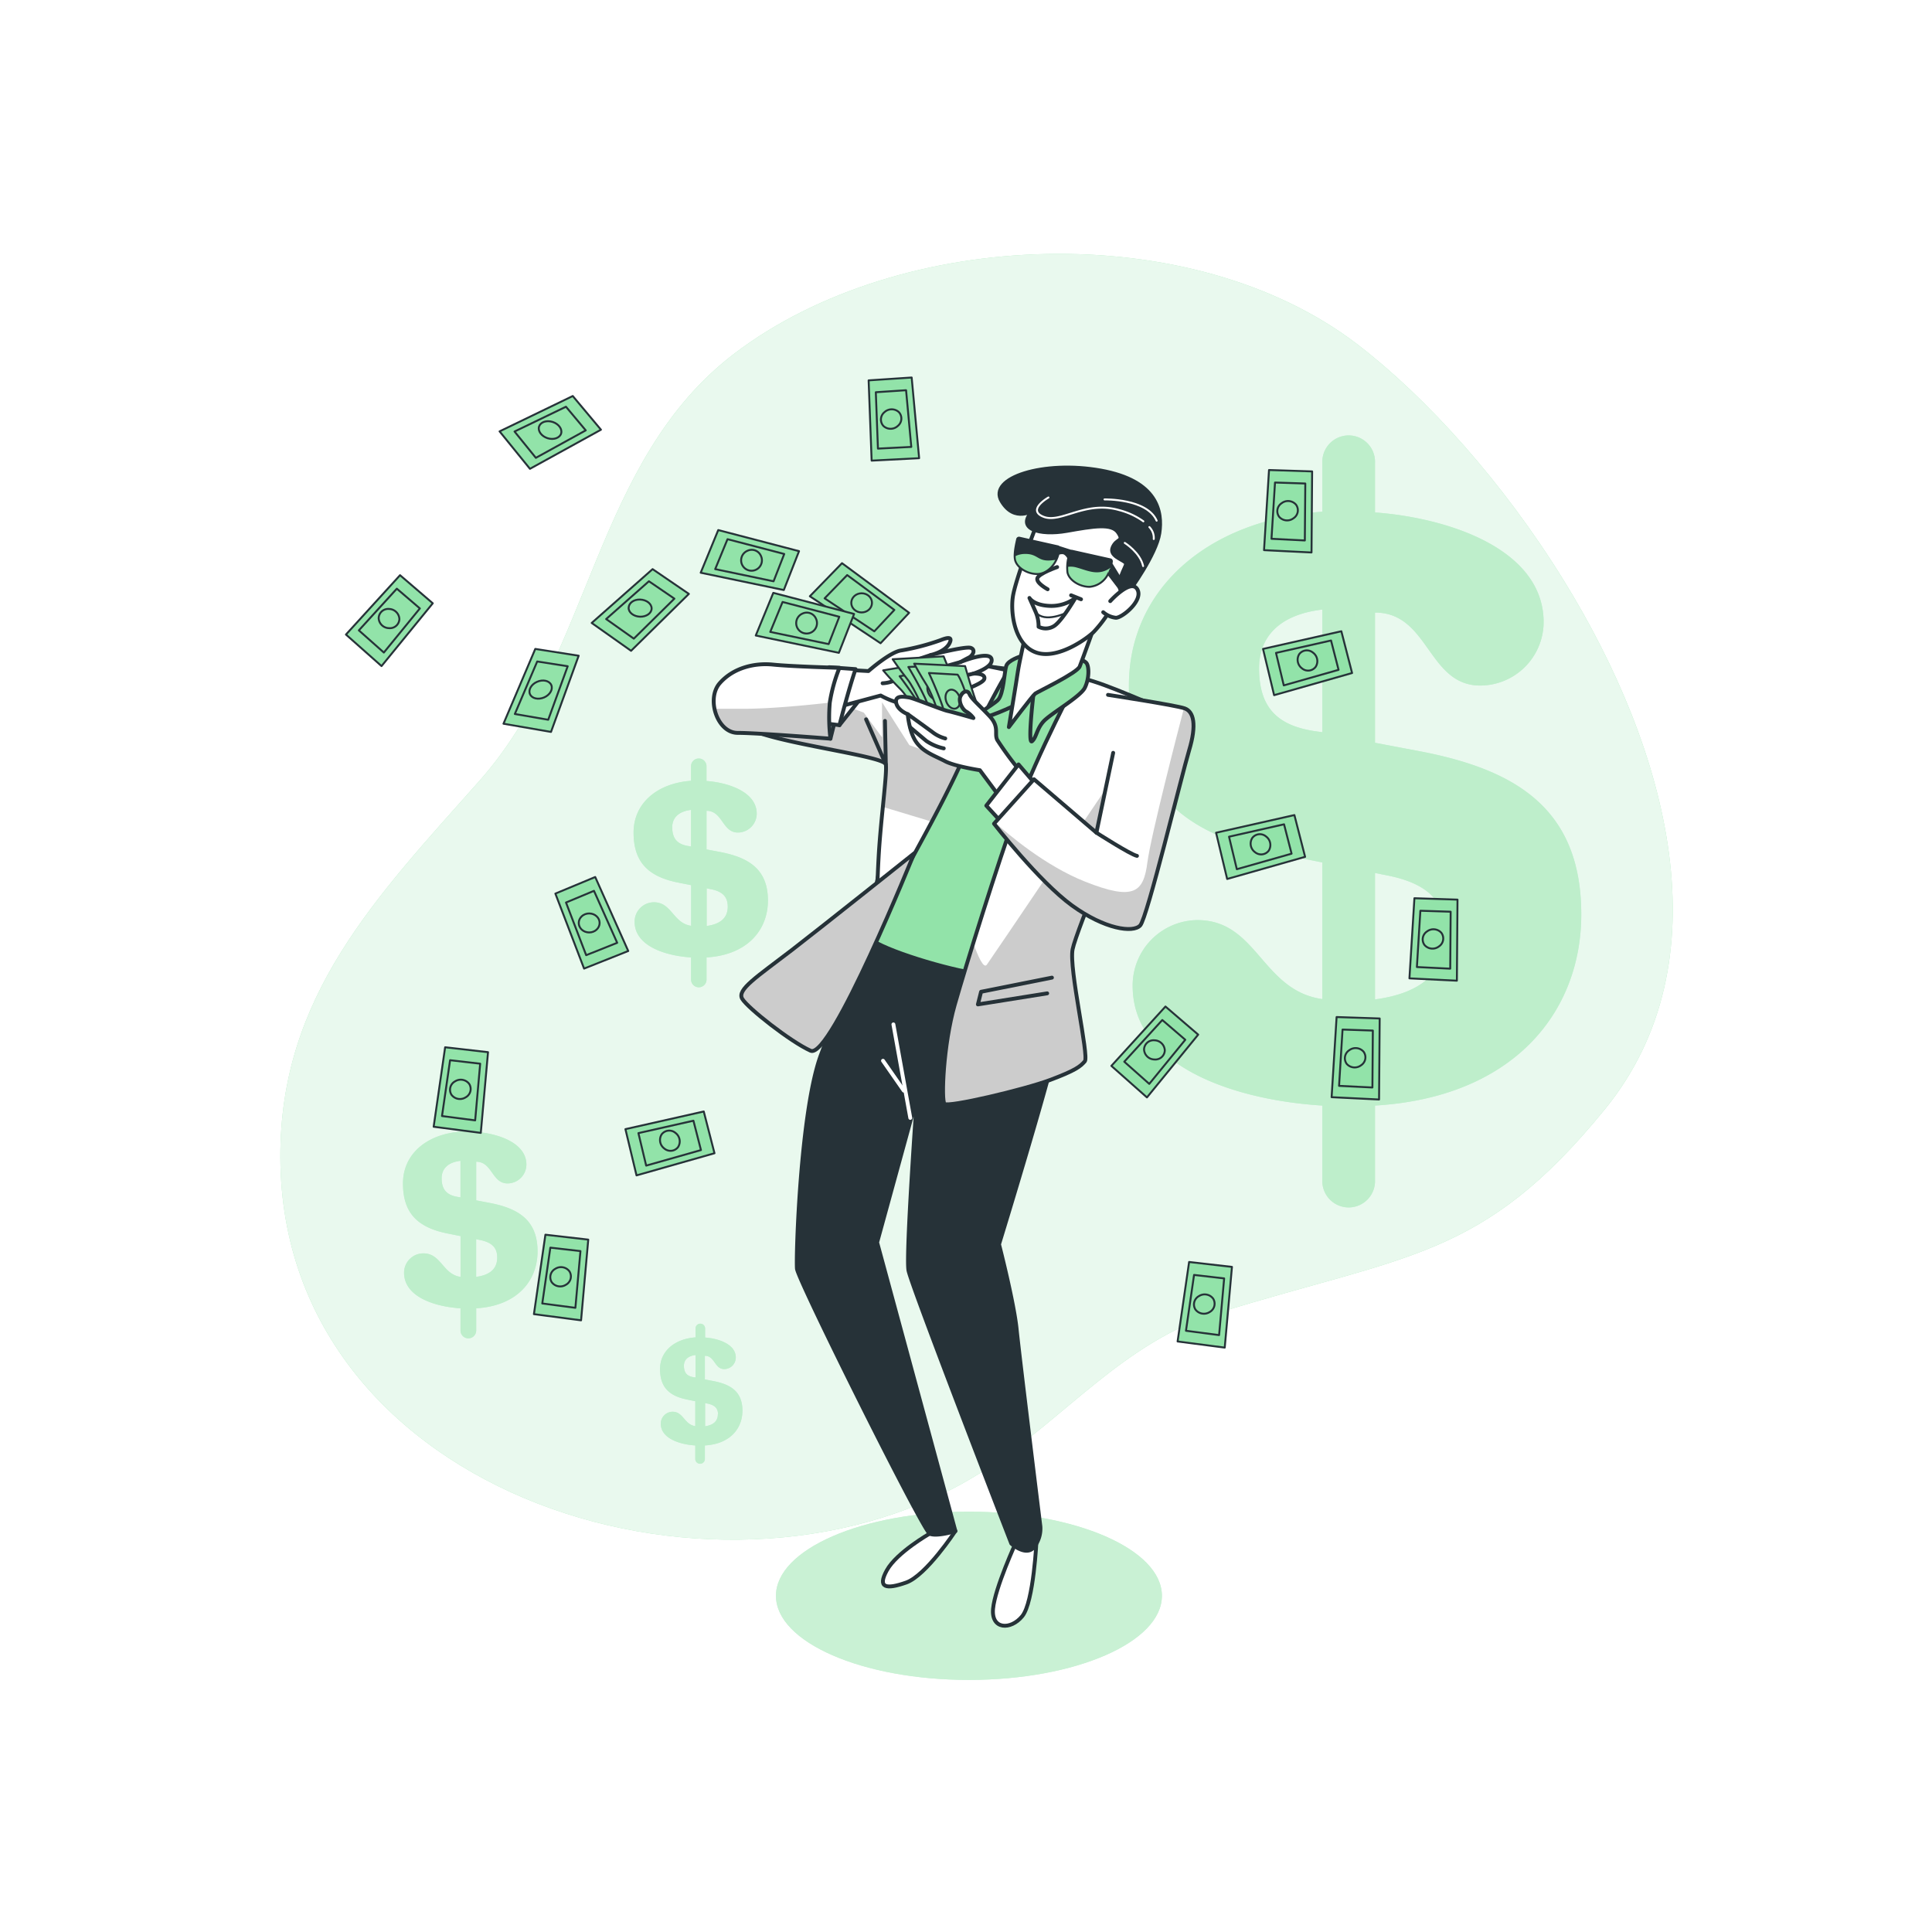<svg class="animated" id="freepik_stories-make-it-rain"
    xmlns="http://www.w3.org/2000/svg"
    xmlns:xlink="http://www.w3.org/1999/xlink" viewBox="0 0 500 500" version="1.1"
    xmlns:svgjs="http://svgjs.com/svgjs">
    <style>
        svg#freepik_stories-make-it-rain:not(.animated) .animable {
        opacity: 0;
        }
        svg#freepik_stories-make-it-rain.animated
        #freepik--background-simple--inject-37 {
        animation: 1s 1 forwards cubic-bezier(0.36, -0.01, 0.5, 1.38) slideLeft;
        animation-delay: 0s;
        }
        svg#freepik_stories-make-it-rain.animated #freepik--dollar-signs--inject-37 {
        animation: 1s 1 forwards cubic-bezier(0.36, -0.01, 0.5, 1.38) zoomIn,
            1.5s Infinite linear heartbeat;
        animation-delay: 0s, 1s;
        }
        svg#freepik_stories-make-it-rain.animated #freepik--Shadow--inject-37 {
        animation: 1s 1 forwards cubic-bezier(0.36, -0.01, 0.5, 1.38) lightSpeedRight;
        animation-delay: 0s;
        }
        svg#freepik_stories-make-it-rain.animated #freepik--Character--inject-37 {
        animation: 1s 1 forwards cubic-bezier(0.36, -0.01, 0.5, 1.38) zoomOut;
        animation-delay: 0s;
        }
        svg#freepik_stories-make-it-rain.animated #freepik--Money--inject-37 {
        animation: 1s 1 forwards cubic-bezier(0.36, -0.01, 0.5, 1.38) zoomOut,
            1.5s Infinite linear floating;
        animation-delay: 0s, 1s;
        }
        @keyframes slideLeft {
        0% {
            opacity: 0;
            transform: translateX(-30px);
        }
        100% {
            opacity: 1;
            transform: translateX(0);
        }
        }
        @keyframes zoomIn {
        0% {
            opacity: 0;
            transform: scale(0.5);
        }
        100% {
            opacity: 1;
            transform: scale(1);
        }
        }
        @keyframes heartbeat {
        0% {
            transform: scale(1);
        }
        10% {
            transform: scale(1.1);
        }
        30% {
            transform: scale(1);
        }
        40% {
            transform: scale(1);
        }
        50% {
            transform: scale(1.1);
        }
        60% {
            transform: scale(1);
        }
        100% {
            transform: scale(1);
        }
        }
        @keyframes lightSpeedRight {
        from {
            transform: translate3d(50%, 0, 0) skewX(-20deg);
            opacity: 0;
        }
        60% {
            transform: skewX(10deg);
            opacity: 1;
        }
        80% {
            transform: skewX(-2deg);
        }
        to {
            opacity: 1;
            transform: translate3d(0, 0, 0);
        }
        }
        @keyframes zoomOut {
        0% {
            opacity: 0;
            transform: scale(1.5);
        }
        100% {
            opacity: 1;
            transform: scale(1);
        }
        }
        @keyframes floating {
        0% {
            opacity: 1;
            transform: translateY(0px);
        }
        50% {
            transform: translateY(-10px);
        }
        100% {
            opacity: 1;
            transform: translateY(0px);
        }
        }
    </style>
    <g id="freepik--background-simple--inject-37" class="animable" style="transform-origin: 252.73px 232.09px;">
        <path d="M404.68,150.19c-15.61-25.29-35.41-47.27-53.3-61-43-33.05-118.48-30.24-161.25,2.26-36.45,27.7-36.84,77.73-66,110.58-26.85,30.23-51.78,55.81-51.57,97.66C73,388.08,189.24,423,255,380.36c20.76-13.46,35.8-33,60-40.52,49.18-15.28,68.59-13.85,100.25-52.66C446.51,248.94,432,194.48,404.68,150.19Z" style="fill: rgb(146, 227, 169); transform-origin: 252.73px 232.09px;" id="eles6y0kyz1te" class="animable"></path>
        <g id="elhpvzt315bh5">
            <path d="M404.68,150.19c-15.61-25.29-35.41-47.27-53.3-61-43-33.05-118.48-30.24-161.25,2.26-36.45,27.7-36.84,77.73-66,110.58-26.85,30.23-51.78,55.81-51.57,97.66C73,388.08,189.24,423,255,380.36c20.76-13.46,35.8-33,60-40.52,49.18-15.28,68.59-13.85,100.25-52.66C446.51,248.94,432,194.48,404.68,150.19Z" style="fill: rgb(255, 255, 255); opacity: 0.8; transform-origin: 252.73px 232.09px;" class="animable"></path>
        </g>
    </g>
    <g id="freepik--dollar-signs--inject-37" class="animable animator-active" style="transform-origin: 256.76px 245.755px;">
        <path d="M342.22,132.43V119.77a6.82,6.82,0,1,1,13.63,0v12.85c19.09,1.41,43.64,9.52,43.64,28.44a16.47,16.47,0,0,1-16.37,16.36c-13.65,0-13.24-18.89-27.27-18.89v33.7l11.3,2.14c24.74,4.68,42.08,14.61,42.08,42.27,0,25.32-17.54,47.33-53.38,49.48V305.4a6.82,6.82,0,1,1-13.63,0V286.12c-22.22-1.38-49.09-9.88-49.09-31a16.92,16.92,0,0,1,16.75-17c15.55,0,16.63,18.21,32.34,20.45V223.2l-11.69-2.34c-25.91-5.26-38.37-17.92-38.37-43.44C292.16,152.3,312.8,134.57,342.22,132.43Zm-1.37,56.88,1.37.19V157.75c-11.5,1.36-16.37,7.4-16.37,15.19C325.85,183.27,330.72,187.94,340.85,189.31Zm33.31,52.59c0-8.38-4.28-13.25-15.39-15.39l-2.92-.58v32.72C367.54,257.09,374.16,251.83,374.16,241.9Z" style="fill: rgb(146, 227, 169); transform-origin: 350.695px 212.585px;" id="el0stmqv0clx9h" class="animable"></path>
        <path d="M119.17,292.88v-3.77a2,2,0,0,1,4.06,0v3.83c5.68.42,13,2.83,13,8.46a4.9,4.9,0,0,1-4.87,4.87c-4.07,0-3.95-5.62-8.12-5.62v10l3.36.64c7.36,1.39,12.52,4.34,12.52,12.58,0,7.53-5.21,14.08-15.88,14.72v5.74a2,2,0,0,1-4.06,0v-5.74c-6.61-.41-14.61-2.94-14.61-9.22a5,5,0,0,1,5-5c4.63,0,5,5.42,9.62,6.09V319.9l-3.48-.7c-7.71-1.57-11.42-5.33-11.42-12.93S110.42,293.52,119.17,292.88Zm-.4,16.93.4.06v-9.45c-3.42.4-4.87,2.2-4.87,4.52C114.3,308,115.75,309.4,118.77,309.81Zm9.91,15.65c0-2.49-1.28-3.94-4.58-4.58l-.87-.17v9.74C126.71,330,128.68,328.42,128.68,325.46Z" style="fill: rgb(146, 227, 169); transform-origin: 121.705px 316.72px;" id="elohuhzkbuwph" class="animable"></path>
        <path d="M180,346.11v-2.3a1.24,1.24,0,1,1,2.48,0v2.34c3.48.25,7.94,1.73,7.94,5.17a3,3,0,0,1-3,3c-2.49,0-2.41-3.44-5-3.44V357l2.06.39c4.5.85,7.66,2.66,7.66,7.69,0,4.61-3.19,8.62-9.72,9v3.5a1.24,1.24,0,0,1-2.48,0v-3.5c-4-.25-8.93-1.8-8.93-5.64a3.08,3.08,0,0,1,3.05-3.08c2.83,0,3,3.31,5.88,3.72v-6.45l-2.12-.43c-4.72-.95-7-3.26-7-7.9S174.61,346.5,180,346.11Zm-.24,10.35.24,0v-5.78c-2.09.25-3,1.35-3,2.76C177,355.36,177.87,356.21,179.72,356.46Zm6.06,9.57c0-1.52-.78-2.41-2.8-2.8l-.54-.11v6C184.57,368.8,185.78,367.84,185.78,366Z" style="fill: rgb(146, 227, 169); transform-origin: 181.48px 360.695px;" id="el8qnf90xgo9q" class="animable"></path>
        <path d="M178.84,202.07V198.3a2,2,0,1,1,4,0v3.82c5.69.42,13,2.84,13,8.47a4.9,4.9,0,0,1-4.87,4.87c-4.06,0-3.94-5.63-8.12-5.63v10l3.37.64c7.36,1.39,12.52,4.35,12.52,12.58,0,7.54-5.22,14.09-15.89,14.73v5.73a2,2,0,1,1-4,0v-5.73c-6.62-.41-14.61-2.94-14.61-9.22a5,5,0,0,1,5-5.05c4.63,0,4.95,5.42,9.63,6.09V229.08l-3.48-.69c-7.71-1.57-11.42-5.34-11.42-12.93S170.08,202.7,178.84,202.07ZM178.43,219l.41.06V209.6c-3.42.41-4.87,2.21-4.87,4.52C174,217.2,175.42,218.59,178.43,219Zm9.91,15.66c0-2.5-1.27-4-4.58-4.58l-.87-.18v9.74C186.37,239.17,188.34,237.6,188.34,234.65Z" style="fill: rgb(146, 227, 169); transform-origin: 181.355px 225.905px;" id="elmonjyqzgdsl" class="animable"></path>
        <g id="elic3e3n4f4f">
            <g style="opacity: 0.4; transform-origin: 256.76px 245.755px;" class="animable">
                <path d="M342.22,132.43V119.77a6.82,6.82,0,1,1,13.63,0v12.85c19.09,1.41,43.64,9.52,43.64,28.44a16.47,16.47,0,0,1-16.37,16.36c-13.65,0-13.24-18.89-27.27-18.89v33.7l11.3,2.14c24.74,4.68,42.08,14.61,42.08,42.27,0,25.32-17.54,47.33-53.38,49.48V305.4a6.82,6.82,0,1,1-13.63,0V286.12c-22.22-1.38-49.09-9.88-49.09-31a16.92,16.92,0,0,1,16.75-17c15.55,0,16.63,18.21,32.34,20.45V223.2l-11.69-2.34c-25.91-5.26-38.37-17.92-38.37-43.44C292.16,152.3,312.8,134.57,342.22,132.43Zm-1.37,56.88,1.37.19V157.75c-11.5,1.36-16.37,7.4-16.37,15.19C325.85,183.27,330.72,187.94,340.85,189.31Zm33.31,52.59c0-8.38-4.28-13.25-15.39-15.39l-2.92-.58v32.72C367.54,257.09,374.16,251.83,374.16,241.9Z" style="fill: rgb(255, 255, 255); transform-origin: 350.695px 212.585px;" id="elo3bvb1w1pg" class="animable"></path>
                <path d="M119.17,292.88v-3.77a2,2,0,0,1,4.06,0v3.83c5.68.42,13,2.83,13,8.46a4.9,4.9,0,0,1-4.87,4.87c-4.07,0-3.95-5.62-8.12-5.62v10l3.36.64c7.36,1.39,12.52,4.34,12.52,12.58,0,7.53-5.21,14.08-15.88,14.72v5.74a2,2,0,0,1-4.06,0v-5.74c-6.61-.41-14.61-2.94-14.61-9.22a5,5,0,0,1,5-5c4.63,0,5,5.42,9.62,6.09V319.9l-3.48-.7c-7.71-1.57-11.42-5.33-11.42-12.93S110.42,293.52,119.17,292.88Zm-.4,16.93.4.06v-9.45c-3.42.4-4.87,2.2-4.87,4.52C114.3,308,115.75,309.4,118.77,309.81Zm9.91,15.65c0-2.49-1.28-3.94-4.58-4.58l-.87-.17v9.74C126.71,330,128.68,328.42,128.68,325.46Z" style="fill: rgb(255, 255, 255); transform-origin: 121.705px 316.72px;" id="elbrhqbrl2laq" class="animable"></path>
                <path d="M180,346.11v-2.3a1.24,1.24,0,1,1,2.48,0v2.34c3.48.25,7.94,1.73,7.94,5.17a3,3,0,0,1-3,3c-2.49,0-2.41-3.44-5-3.44V357l2.06.39c4.5.85,7.66,2.66,7.66,7.69,0,4.61-3.19,8.62-9.72,9v3.5a1.24,1.24,0,0,1-2.48,0v-3.5c-4-.25-8.93-1.8-8.93-5.64a3.08,3.08,0,0,1,3.05-3.08c2.83,0,3,3.31,5.88,3.72v-6.45l-2.12-.43c-4.72-.95-7-3.26-7-7.9S174.61,346.5,180,346.11Zm-.24,10.35.24,0v-5.78c-2.09.25-3,1.35-3,2.76C177,355.36,177.87,356.21,179.72,356.46Zm6.06,9.57c0-1.52-.78-2.41-2.8-2.8l-.54-.11v6C184.57,368.8,185.78,367.84,185.78,366Z" style="fill: rgb(255, 255, 255); transform-origin: 181.48px 360.695px;" id="elllby4h0hbhp" class="animable"></path>
                <path d="M178.84,202.07V198.3a2,2,0,1,1,4,0v3.82c5.69.42,13,2.84,13,8.47a4.9,4.9,0,0,1-4.87,4.87c-4.06,0-3.94-5.63-8.12-5.63v10l3.37.64c7.36,1.39,12.52,4.35,12.52,12.58,0,7.54-5.22,14.09-15.89,14.73v5.73a2,2,0,1,1-4,0v-5.73c-6.62-.41-14.61-2.94-14.61-9.22a5,5,0,0,1,5-5.05c4.63,0,4.95,5.42,9.63,6.09V229.08l-3.48-.69c-7.71-1.57-11.42-5.34-11.42-12.93S170.08,202.7,178.84,202.07ZM178.43,219l.41.06V209.6c-3.42.41-4.87,2.21-4.87,4.52C174,217.2,175.42,218.59,178.43,219Zm9.91,15.66c0-2.5-1.27-4-4.58-4.58l-.87-.18v9.74C186.37,239.17,188.34,237.6,188.34,234.65Z" style="fill: rgb(255, 255, 255); transform-origin: 181.355px 225.905px;" id="elggywici63wj" class="animable"></path>
            </g>
        </g>
    </g>
    <g id="freepik--Shadow--inject-37" class="animable" style="transform-origin: 250.76px 412.99px;">
        <ellipse cx="250.76" cy="412.99" rx="49.94" ry="21.77" style="fill: rgb(146, 227, 169); transform-origin: 250.76px 412.99px;" id="elz0ji6ol32kn" class="animable"></ellipse>
        <g id="el7qztrednukl">
            <ellipse cx="250.76" cy="412.99" rx="49.94" ry="21.77" style="fill: rgb(255, 255, 255); opacity: 0.5; transform-origin: 250.76px 412.99px;" class="animable"></ellipse>
        </g>
    </g>
    <g id="freepik--Character--inject-37" class="animable" style="transform-origin: 246.794px 270.876px;">
        <path d="M240.62,396.89s-8.55,4.88-11.1,9.49-.16,5,5,3.18,12.73-13.34,12.73-13.34Z" style="fill: rgb(255, 255, 255); stroke: rgb(38, 50, 56); stroke-linecap: round; stroke-linejoin: round; transform-origin: 237.871px 403.396px;" id="el15o0v1qq2s" class="animable"></path>
        <path d="M263,399s-5.5,11.95-6,17.35,4.58,5.57,7.56,1.92,3.7-19.8,3.7-19.8S263.78,400.58,263,399Z" style="fill: rgb(255, 255, 255); stroke: rgb(38, 50, 56); stroke-linecap: round; stroke-linejoin: round; transform-origin: 262.613px 409.61px;" id="eleu8r6p861vb" class="animable"></path>
        <path d="M225.26,241s-7.58,17.85-12.84,32.12-6.47,52.24-6.17,55.23,32.62,67.74,34.37,68.57,6.64-.67,6.64-.67L227,321.54,237.3,284s-2.93,40.84-2.19,44.78,26.61,70.68,26.61,70.68,3.62,3.33,5.74,1.11a7.71,7.71,0,0,0,1.79-5.54s-5.44-44-6.14-51-4.56-22-4.56-22,15.39-50.13,15.56-55.17,0-16.92,0-16.92S234.92,247,225.26,241Z" style="fill: rgb(38, 50, 56); stroke: rgb(38, 50, 56); stroke-linecap: round; stroke-linejoin: round; transform-origin: 240.197px 321.167px;" id="elu1byjyy2udd" class="animable"></path>
        <line x1="235.58" y1="289.31" x2="231.21" y2="265.11" style="fill: none; stroke: rgb(255, 255, 255); stroke-linecap: round; stroke-linejoin: round; transform-origin: 233.395px 277.21px;" id="el5zi6q72nk4w" class="animable"></line>
        <line x1="233.9" y1="282.25" x2="228.52" y2="274.52" style="fill: none; stroke: rgb(255, 255, 255); stroke-linecap: round; stroke-linejoin: round; transform-origin: 231.21px 278.385px;" id="el23txmts9ft2" class="animable"></line>
        <path d="M269.09,174s-4.5-.33-11.84-1.33-16.16-3-17.66-.34-15.24,67-15.24,69.49,15.74,7.68,25.74,9.68,22,3,23.5,1.67,19.33-66.34,19.66-68.17-2.16-4-5-5S269.09,174,269.09,174Z" style="fill: rgb(146, 227, 169); stroke: rgb(38, 50, 56); stroke-linecap: round; stroke-linejoin: round; transform-origin: 258.815px 212.39px;" id="el0egq68zj2a4" class="animable"></path>
        <path d="M278.92,175.5s-10.5,19.67-15.67,34-13.16,40-16.16,50.5-3.5,24.67-2.67,25.67,20.67-3.67,27.33-6.17,7.84-3.5,9-4.83-4.16-24-3.16-29,14.16-36.17,17.33-45.5,4.83-17.5,2.67-18.17S282.42,175.33,278.92,175.5Z" style="fill: rgb(255, 255, 255); transform-origin: 271.314px 230.652px;" id="eldtv4tuznw8" class="animable"></path>
        <g style="clip-path: url(&quot;#freepik--clip-path--inject-37&quot;); transform-origin: 266.951px 245.554px;" id="elnuct1fu0lp" class="animable">
            <g id="elbjwhgfqt6xn">
                <path d="M289.82,213.54l-4.42-8.24s-28.31,42-30,44.35c-.85,1.18-2.28-2.18-3.51-5.53-2,6.43-3.71,12.13-4.78,15.88-3,10.5-3.5,24.67-2.67,25.67s20.67-3.67,27.33-6.17,7.84-3.5,9-4.83-4.16-24-3.16-29C278.28,242.2,284.82,226.17,289.82,213.54Z" style="opacity: 0.2; transform-origin: 266.951px 245.554px;" class="animable"></path>
            </g>
            <polyline points="272.24 253.01 253.9 256.67 253.08 259.94 271.01 257.08" style="fill: none; stroke: rgb(38, 50, 56); stroke-linecap: round; stroke-linejoin: round; transform-origin: 262.66px 256.475px;" id="elrtx06fu14ko" class="animable"></polyline>
        </g>
        <path d="M278.92,175.5s-10.5,19.67-15.67,34-13.16,40-16.16,50.5-3.5,24.67-2.67,25.67,20.67-3.67,27.33-6.17,7.84-3.5,9-4.83-4.16-24-3.16-29,14.16-36.17,17.33-45.5,4.83-17.5,2.67-18.17S282.42,175.33,278.92,175.5Z" style="fill: none; stroke: rgb(38, 50, 56); stroke-linecap: round; stroke-linejoin: round; transform-origin: 271.314px 230.652px;" id="ely1mwmkhmk99" class="animable"></path>
        <path d="M260.92,173.5a252.85,252.85,0,0,0-11.67,22.83c-5.83,13-14.16,27.17-17.5,33.84a86.58,86.58,0,0,0-5,12.16s.17-14.66.84-23.66,2-18.84,1.66-20.84-23.16-4.83-32.83-8.16,2.17-15.5,5.5-15.5,20.33,1.5,25.83-.84,6.34-3.33,11.67-3.33S260.92,173.5,260.92,173.5Z" style="fill: rgb(255, 255, 255); transform-origin: 226.809px 206.165px;" id="elvnyk2v94jg" class="animable"></path>
        <g style="clip-path: url(&quot;#freepik--clip-path-2--inject-37&quot;); transform-origin: 220.67px 194.77px;" id="elodljrcd2v8" class="animable">
            <g id="elqwt6xf69qjk">
                <path d="M241.15,212.65c2.55-4.8,5.18-10,7.49-15l-13.3-4.81-7.07-11.11v9.09l-4.71-6.39-12.46-4.72-13.68-2.82c-4,3.79-7.76,10.44-1,12.77,9.67,3.33,32.5,6.16,32.83,8.16.21,1.27-.24,5.68-.78,11Z" style="opacity: 0.2; transform-origin: 220.67px 194.77px;" class="animable"></path>
            </g>
        </g>
        <path d="M260.92,173.5a252.85,252.85,0,0,0-11.67,22.83c-5.83,13-14.16,27.17-17.5,33.84a86.58,86.58,0,0,0-5,12.16s.17-14.66.84-23.66,2-18.84,1.66-20.84-23.16-4.83-32.83-8.16,2.17-15.5,5.5-15.5,20.33,1.5,25.83-.84,6.34-3.33,11.67-3.33S260.92,173.5,260.92,173.5Z" style="fill: none; stroke: rgb(38, 50, 56); stroke-linecap: round; stroke-linejoin: round; transform-origin: 226.809px 206.165px;" id="elv51l0v00qz" class="animable"></path>
        <polyline points="229.03 186.57 229.25 197.83 224.14 186.16" style="fill: none; stroke: rgb(38, 50, 56); stroke-linecap: round; stroke-linejoin: round; transform-origin: 226.695px 191.995px;" id="el5u6s3i7s9xc" class="animable"></polyline>
        <path d="M264.25,169.83s-3.33,1-3.83,2.5-.67,7.34-2.17,8.84-6.83,4.16-5.16,4.66,9.66-3.33,9.66-3.33,2.67-8.5,3.17-10.33S264.25,169.83,264.25,169.83Z" style="fill: rgb(146, 227, 169); stroke: rgb(38, 50, 56); stroke-linecap: round; stroke-linejoin: round; transform-origin: 259.382px 177.853px;" id="el26i4qwqq37c" class="animable"></path>
        <path d="M267.42,180s-1.5,12.83-.33,11.83,1.16-3.16,3-5.16,9.5-6.34,10.66-8.67,1.17-5.67.34-6.5a3.12,3.12,0,0,0-2-.83s-10.84,6.5-11.84,6.83S267.42,180,267.42,180Z" style="fill: rgb(146, 227, 169); stroke: rgb(38, 50, 56); stroke-linecap: round; stroke-linejoin: round; transform-origin: 274.158px 181.278px;" id="elkoefnix0vi8" class="animable"></path>
        <path d="M265.42,164.17s-1.67,7.33-2,9.66-2.33,14.34-2.33,14.34,6.16-8.17,6.83-8.67,10.83-5.33,11.5-7,4.5-12.33,4.5-12.33S272.09,166.67,265.42,164.17Z" style="fill: rgb(255, 255, 255); stroke: rgb(38, 50, 56); stroke-linecap: round; stroke-linejoin: round; transform-origin: 272.505px 174.17px;" id="el55fhzqwmvc" class="animable"></path>
        <path d="M268.47,135.28s-5.74,14.76-6.36,19.27.62,12.51,6.15,14.35,13.12-3.69,14.76-5.33a32,32,0,0,0,3.28-4.1s5.95-7.38,7.18-9.84,5.33-9.23,3.69-14.35-12.51-6.56-18.45-5.74S268.47,135.28,268.47,135.28Z" style="fill: rgb(255, 255, 255); stroke: rgb(38, 50, 56); stroke-linecap: round; stroke-linejoin: round; transform-origin: 279.758px 149.298px;" id="elj5ttsiawfu" class="animable"></path>
        <path d="M273.59,146.76s-4.71,1.64-5.12,2.87,2.66,2.87,2.66,2.87" style="fill: none; stroke: rgb(38, 50, 56); stroke-linecap: round; stroke-linejoin: round; transform-origin: 271.011px 149.63px;" id="elgsfeoinxexk" class="animable"></path>
        <path d="M266.42,154.75s1,1.85,5.12,2.05a10.35,10.35,0,0,0,6.77-2.05s-3.35,5.75-5.4,7.19a4.06,4.06,0,0,1-4.13.26,9.2,9.2,0,0,0-.72-3.76Z" style="fill: none; stroke: rgb(38, 50, 56); stroke-linecap: round; stroke-linejoin: round; transform-origin: 272.365px 158.697px;" id="elth81210wly" class="animable"></path>
        <path d="M276,158.58s-5.7,2.78-7.95-.14" style="fill: none; stroke: rgb(38, 50, 56); stroke-linecap: round; stroke-linejoin: round; stroke-width: 0.5px; transform-origin: 272.025px 159.108px;" id="eluwyf4y0teok" class="animable"></path>
        <line x1="277.2" y1="154.06" x2="279.77" y2="155.09" style="fill: none; stroke: rgb(38, 50, 56); stroke-linecap: round; stroke-linejoin: round; transform-origin: 278.485px 154.575px;" id="elw9sltcb4r6o" class="animable"></line>
        <path d="M267.48,132s-4.91,3.36-8.27-2.33c-3.56-6,10.9-10.55,25.66-7.89s16,10.67,15.17,16.2-7.79,15-7.79,15-1.23,2.25-2.25-.21,1.23-5.74,1.43-6.76-4.51-1.85-3.48-4.31,3.07-1.43,1.43-3.89-6.36-1.64-13.33-.41S262.56,136.88,267.48,132Z" style="fill: rgb(38, 50, 56); stroke: rgb(38, 50, 56); stroke-linecap: round; stroke-linejoin: round; transform-origin: 279.45px 137.462px;" id="el7t9fqhux3mq" class="animable"></path>
        <path d="M297.46,136.41a4,4,0,0,1,1.13,3.09" style="fill: none; stroke: rgb(255, 255, 255); stroke-linecap: round; stroke-linejoin: round; stroke-width: 0.5px; transform-origin: 298.03px 137.955px;" id="elzk22xl2qxdj" class="animable"></path>
        <path d="M271.34,128.75s-5.75,3.25-1.25,5,10.75-4.25,19.5-1.75a18.83,18.83,0,0,1,6.31,2.92" style="fill: none; stroke: rgb(255, 255, 255); stroke-linecap: round; stroke-linejoin: round; stroke-width: 0.5px; transform-origin: 282.135px 131.835px;" id="elb85m9ptu04o" class="animable"></path>
        <path d="M285.84,129.25s11-.25,13.5,5.5" style="fill: none; stroke: rgb(255, 255, 255); stroke-linecap: round; stroke-linejoin: round; stroke-width: 0.5px; transform-origin: 292.59px 131.999px;" id="elvp0zc3x21o" class="animable"></path>
        <path d="M291.09,140.5s4,2.5,4.75,6" style="fill: none; stroke: rgb(255, 255, 255); stroke-linecap: round; stroke-linejoin: round; stroke-width: 0.5px; transform-origin: 293.465px 143.5px;" id="elxgmea6ofjuo" class="animable"></path>
        <path d="M292.34,153.5l-4.67-7.57c0-.21.06-.42.08-.64a.5.5,0,0,0-.39-.53l-9.95-2.22a.44.44,0,0,0-.23,0l-3.14-1a.49.49,0,0,0-.26-.15l-9.95-2.23a.5.5,0,0,0-.59.36c0,.14-.93,3.53-.56,5.31.4,2,3.11,3.72,5.7,3.72h.06c2.19,0,4.69-2,5.5-5.2a2.39,2.39,0,0,1,1.23-.16c.5.09,1,.68,1.3,1.2a11.21,11.21,0,0,0-.21,3.75c.4,2,3.1,3.73,5.7,3.73H282a5.88,5.88,0,0,0,4.78-3.34l4.45,5.83Z" style="fill: rgb(38, 50, 56); transform-origin: 277.466px 146.754px;" id="elh55kejvi43" class="animable"></path>
        <g style="clip-path: url(&quot;#freepik--clip-path-3--inject-37&quot;); transform-origin: 275.035px 147.639px;" id="ela5b4crd3k4f" class="animable">
            <path d="M287.48,146.88c-3.24,2.36-6,.75-8.83,0a5.46,5.46,0,0,0-2.46-.16,6.28,6.28,0,0,0,.07,1.47c.4,2,3.1,3.73,5.7,3.73H282a5.88,5.88,0,0,0,4.78-3.34h0A3,3,0,0,1,287.48,146.88Z" style="fill: rgb(146, 227, 169); transform-origin: 281.827px 149.284px;" id="el8axbr8ninzl" class="animable"></path>
            <path d="M262.68,144.89c.4,2,3.11,3.72,5.7,3.72h.06a6,6,0,0,0,4.94-3.69,6.19,6.19,0,0,0-.91.06c-4,.53-3.68-1.62-7.07-1.62a5.73,5.73,0,0,0-2.81.66A4.65,4.65,0,0,0,262.68,144.89Z" style="fill: rgb(146, 227, 169); transform-origin: 267.985px 145.984px;" id="elq16h268drv" class="animable"></path>
        </g>
        <path d="M292.34,153.5l-4.67-7.57c0-.21.06-.42.08-.64a.5.5,0,0,0-.39-.53l-9.95-2.22a.44.44,0,0,0-.23,0l-3.14-1a.49.49,0,0,0-.26-.15l-9.95-2.23a.5.5,0,0,0-.59.36c0,.14-.93,3.53-.56,5.31.4,2,3.11,3.72,5.7,3.72h.06c2.19,0,4.69-2,5.5-5.2a2.39,2.39,0,0,1,1.23-.16c.5.09,1,.68,1.3,1.2a11.21,11.21,0,0,0-.21,3.75c.4,2,3.1,3.73,5.7,3.73H282a5.88,5.88,0,0,0,4.78-3.34l4.45,5.83Z" style="fill: none; stroke: rgb(38, 50, 56); stroke-miterlimit: 10; stroke-width: 0.5px; transform-origin: 277.466px 146.754px;" id="eldwn1z4z6gwo" class="animable"></path>
        <path d="M287.33,155.57s5.33-5.94,7-3.07-3.89,7.38-5.53,7.38a6,6,0,0,1-3.29-1.44" style="fill: rgb(255, 255, 255); stroke: rgb(38, 50, 56); stroke-linecap: round; stroke-linejoin: round; transform-origin: 290.075px 155.798px;" id="el5xlu8225g2q" class="animable"></path>
        <path d="M214.92,191.17l2.67-10.67-4.86-.86S211,187.21,214.92,191.17Z" style="fill: rgb(255, 255, 255); stroke: rgb(38, 50, 56); stroke-linecap: round; stroke-linejoin: round; transform-origin: 214.97px 185.405px;" id="elk0f6ez047od" class="animable"></path>
        <path d="M217.25,187.67l5.84-7.34-5.5.17S216.09,185.17,217.25,187.67Z" style="fill: rgb(255, 255, 255); stroke: rgb(38, 50, 56); stroke-linecap: round; stroke-linejoin: round; transform-origin: 219.95px 184px;" id="elbhh46idxzfl" class="animable"></path>
        <path d="M224.75,173.67s5.67-5,8.5-5.34a59.64,59.64,0,0,0,10.17-2.66c1.67-.67,3.14-1,2.37.68-1.1,2.37-4.87,3.15-4.87,3.15s9-2.33,10.33-1.83.5,2-.5,2.5-2.16,1.16-2.16,1.16,7.33-3,8-.83-4.67,3.83-4.67,3.83,3.17-.16,2.83,1.34-7.66,3.66-8.66,4.16a14.23,14.23,0,0,1-3.67.67s4.5,1.83,4.5,2.5.83,2.17-.67,2.5-1.66-1.17-4.33-2-4.83-.67-8.17-1.33a20.36,20.36,0,0,1-5.83-2.17l-11.83,3.17,2.5-9.84Z" style="fill: rgb(255, 255, 255); stroke: rgb(38, 50, 56); stroke-linecap: round; stroke-linejoin: round; transform-origin: 236.369px 175.335px;" id="el3dom83ft09" class="animable"></path>
        <line x1="240.92" y1="169.5" x2="235.42" y2="171.33" style="fill: none; stroke: rgb(38, 50, 56); stroke-linecap: round; stroke-linejoin: round; transform-origin: 238.17px 170.415px;" id="elg2slhj4fqq" class="animable"></line>
        <line x1="248.59" y1="171.33" x2="240.92" y2="173.5" style="fill: none; stroke: rgb(38, 50, 56); stroke-linecap: round; stroke-linejoin: round; transform-origin: 244.755px 172.415px;" id="elj8m2sf67gxa" class="animable"></line>
        <line x1="251.92" y1="174.33" x2="242.09" y2="176.67" style="fill: none; stroke: rgb(38, 50, 56); stroke-linecap: round; stroke-linejoin: round; transform-origin: 247.005px 175.5px;" id="el68f2085uk6u" class="animable"></line>
        <path d="M234.42,174a8.66,8.66,0,0,1-6,2.83" style="fill: none; stroke: rgb(38, 50, 56); stroke-linecap: round; stroke-linejoin: round; transform-origin: 231.42px 175.415px;" id="elzgtkmvlfrph" class="animable"></path>
        <path d="M221.42,173.17l-6.83-.5a45,45,0,0,0-1.5,5.5c-.67,3.16.16,9,.16,9l4,.5S219.59,178.5,221.42,173.17Z" style="fill: rgb(255, 255, 255); stroke: rgb(38, 50, 56); stroke-linecap: round; stroke-linejoin: round; transform-origin: 217.124px 180.17px;" id="elcx7ws4thnv5" class="animable"></path>
        <path d="M217.25,172.83a41.1,41.1,0,0,0-2.5,9,45,45,0,0,0,.17,9.34s-18.67-1.5-24-1.5-8.17-8.84-4.67-12.84,9-5.33,13.84-4.83S217.25,172.83,217.25,172.83Z" style="fill: rgb(255, 255, 255); transform-origin: 200.979px 181.535px;" id="elcz8pc754xhj" class="animable"></path>
        <g style="clip-path: url(&quot;#freepik--clip-path-4--inject-37&quot;); transform-origin: 199.92px 186.5px;" id="elnjty0x15je" class="animable">
            <g id="el6qpyk3w8nab">
                <path d="M192.59,183.43h-7.67c.67,3.27,2.91,6.24,6,6.24,5.33,0,24,1.5,24,1.5a45,45,0,0,1-.17-9.34S201.34,183.43,192.59,183.43Z" style="opacity: 0.2; transform-origin: 199.92px 186.5px;" class="animable"></path>
            </g>
        </g>
        <path d="M217.25,172.83a41.1,41.1,0,0,0-2.5,9,45,45,0,0,0,.17,9.34s-18.67-1.5-24-1.5-8.17-8.84-4.67-12.84,9-5.33,13.84-4.83S217.25,172.83,217.25,172.83Z" style="fill: none; stroke: rgb(38, 50, 56); stroke-linecap: round; stroke-linejoin: round; transform-origin: 200.979px 181.535px;" id="elbwbkv0ytsso" class="animable"></path>
        <path d="M236.59,220.83s-23.7,18.9-31.61,25c-9.1,7-14.34,10.28-12.89,12.67s12.42,11.05,17.69,13.43S236.59,220.83,236.59,220.83Z" style="fill: rgb(255, 255, 255); transform-origin: 214.22px 246.419px;" id="elabg9efbxnx" class="animable"></path>
        <g style="clip-path: url(&quot;#freepik--clip-path-5--inject-37&quot;); transform-origin: 214.22px 246.419px;" id="elwfsvltdk9w" class="animable">
            <g id="ell06ul9ge60h">
                <path d="M236.59,220.83s-23.7,18.9-31.61,25c-9.1,7-14.34,10.28-12.89,12.67s12.42,11.05,17.69,13.43S236.59,220.83,236.59,220.83Z" style="opacity: 0.2; transform-origin: 214.22px 246.419px;" class="animable"></path>
            </g>
        </g>
        <path d="M236.59,220.83s-23.7,18.9-31.61,25c-9.1,7-14.34,10.28-12.89,12.67s12.42,11.05,17.69,13.43S236.59,220.83,236.59,220.83Z" style="fill: none; stroke: rgb(38, 50, 56); stroke-linecap: round; stroke-linejoin: round; transform-origin: 214.22px 246.419px;" id="eliwphegsbi" class="animable"></path>
        <path d="M238.62,186.77s-3.48-6.32-5.68-8.51-4.38-4.77-4.38-4.77l13-2.19s3.82,7.24,5.59,9.62a37.8,37.8,0,0,1,3.57,7.4Z" style="fill: rgb(146, 227, 169); stroke: rgb(38, 50, 56); stroke-linecap: round; stroke-linejoin: round; stroke-width: 0.5px; transform-origin: 239.64px 179.81px;" id="elyz8onhy0da" class="animable"></path>
        <path d="M240.17,173.88,232.82,175s5.41,7.09,6.7,10.44l8.51.91S242.1,175.42,240.17,173.88Z" style="fill: rgb(146, 227, 169); stroke: rgb(38, 50, 56); stroke-linecap: round; stroke-linejoin: round; stroke-width: 0.5px; transform-origin: 240.425px 180.115px;" id="eluwbl8pgjw39" class="animable"></path>
        <path d="M241.83,179.37c.73,1.18.64,2.57-.21,3.09s-2.13,0-2.86-1.18-.64-2.57.21-3.09S241.1,178.19,241.83,179.37Z" style="fill: rgb(146, 227, 169); stroke: rgb(38, 50, 56); stroke-linecap: round; stroke-linejoin: round; stroke-width: 0.5px; transform-origin: 240.295px 180.325px;" id="el04wrt05i7wbo" class="animable"></path>
        <path d="M239.56,184.92s-2.77-6.67-4.7-9.09-3.84-5.22-3.84-5.22l13.19-.75s3,7.62,4.49,10.17,2.74,7.75,2.74,7.75Z" style="fill: rgb(146, 227, 169); stroke: rgb(38, 50, 56); stroke-linecap: round; stroke-linejoin: round; stroke-width: 0.5px; transform-origin: 241.23px 178.82px;" id="elkn0tye8yfj" class="animable"></path>
        <path d="M242.52,172.27l-7.44.34s4.61,7.65,5.52,11.12l8.36,1.83S244.27,174,242.52,172.27Z" style="fill: rgb(146, 227, 169); stroke: rgb(38, 50, 56); stroke-linecap: round; stroke-linejoin: round; stroke-width: 0.5px; transform-origin: 242.02px 178.915px;" id="elzptxmgcczwb" class="animable"></path>
        <path d="M243.57,177.91c.59,1.26.35,2.62-.55,3.05s-2.12-.24-2.71-1.49-.36-2.62.54-3.05S243,176.66,243.57,177.91Z" style="fill: rgb(146, 227, 169); stroke: rgb(38, 50, 56); stroke-linecap: round; stroke-linejoin: round; stroke-width: 0.5px; transform-origin: 241.938px 178.69px;" id="el4ucfi7ky0ek" class="animable"></path>
        <path d="M243.58,186.87s-2.06-6.91-3.73-9.52-3.27-5.59-3.27-5.59l13.19.63s2.19,7.89,3.41,10.58,1.91,8,1.91,8Z" style="fill: rgb(146, 227, 169); stroke: rgb(38, 50, 56); stroke-linecap: round; stroke-linejoin: round; stroke-width: 0.5px; transform-origin: 245.835px 181.365px;" id="el8sdw8vzyvs7" class="animable"></path>
        <path d="M247.83,174.6l-7.42-.43s3.78,8.09,4.32,11.64l8.13,2.69S249.39,176.53,247.83,174.6Z" style="fill: rgb(146, 227, 169); stroke: rgb(38, 50, 56); stroke-linecap: round; stroke-linejoin: round; stroke-width: 0.5px; transform-origin: 246.635px 181.335px;" id="eli0wemylhif" class="animable"></path>
        <path d="M248.29,180.33c.46,1.31.08,2.64-.86,3s-2.08-.46-2.54-1.77-.08-2.64.86-3S247.83,179,248.29,180.33Z" style="fill: rgb(146, 227, 169); stroke: rgb(38, 50, 56); stroke-linecap: round; stroke-linejoin: round; stroke-width: 0.5px; transform-origin: 246.59px 180.944px;" id="el9fweftngd58" class="animable"></path>
        <path d="M263.42,198.83a86.1,86.1,0,0,1-5.33-7.33c-.84-1.67.66-3.33-2-6.17s-4.67-4.5-5.17-5.66-1.67-.84-2.33.5.5,3.5,1.5,4a6.1,6.1,0,0,1,1.83,1.66s-5.17-1.5-6.67-1.83-8.83-3.33-10-3.5-3.66-.67-3.33,1.33,3,3,3,3,.33,4.5,2.17,7.17,5,3.67,7.5,5,9,2.33,9,2.33l4.83,6.5Z" style="fill: rgb(255, 255, 255); stroke: rgb(38, 50, 56); stroke-linecap: round; stroke-linejoin: round; transform-origin: 247.655px 192.394px;" id="elyiik297fsrr" class="animable"></path>
        <path d="M234.92,184.83s4.42,3.18,6.35,4.6a9.19,9.19,0,0,0,3.36,1.68" style="fill: none; stroke: rgb(38, 50, 56); stroke-linecap: round; stroke-linejoin: round; transform-origin: 239.775px 187.97px;" id="eltjbodb69q2q" class="animable"></path>
        <path d="M235.6,188.27s2.58,2.19,4.13,3.48a12.76,12.76,0,0,0,4.51,1.93" style="fill: none; stroke: rgb(38, 50, 56); stroke-linecap: round; stroke-linejoin: round; transform-origin: 239.92px 190.975px;" id="el1lppzwiseoi" class="animable"></path>
        <polygon points="267.75 202.67 263.59 197.83 255.25 208.5 258.92 212.5 267.75 202.67" style="fill: rgb(255, 255, 255); stroke: rgb(38, 50, 56); stroke-linecap: round; stroke-linejoin: round; transform-origin: 261.5px 205.165px;" id="elty5brq3c5v" class="animable"></polygon>
        <path d="M286.75,179.83s17.5,2.67,19.84,3.5,3.16,4.17,1.16,10.84-10.83,43.33-12.66,45.33-9.17,1-17.67-5.17-20.17-21.16-20.17-21.16l10.34-11.5,16.16,13.83,4.34-20.67" style="fill: rgb(255, 255, 255); transform-origin: 283.065px 210.131px;" id="ell4trs30oia7" class="animable"></path>
        <g style="clip-path: url(&quot;#freepik--clip-path-6--inject-37&quot;); transform-origin: 283.064px 211.844px;" id="elpqx7wg04ia8" class="animable">
            <g id="eldxm4vjwuns4">
                <path d="M295.09,239.5c1.83-2,10.66-38.67,12.66-45.33s1.17-10-1.16-10.84l-.19-.06c-1.56,6-8.55,33-9.45,39.88-1,7.74-3.37,10.1-16.16,5-10.28-4.06-19.91-12.25-23.29-15.31l-.25.28s11.67,15,20.17,21.16S293.25,241.5,295.09,239.5Z" style="opacity: 0.2; transform-origin: 283.064px 211.844px;" class="animable"></path>
            </g>
        </g>
        <path d="M286.75,179.83s17.5,2.67,19.84,3.5,3.16,4.17,1.16,10.84-10.83,43.33-12.66,45.33-9.17,1-17.67-5.17-20.17-21.16-20.17-21.16l10.34-11.5,16.16,13.83,4.34-20.67" style="fill: none; stroke: rgb(38, 50, 56); stroke-linecap: round; stroke-linejoin: round; transform-origin: 283.065px 210.131px;" id="el4zf928cxfn" class="animable"></path>
        <path d="M283.75,215.5s8.84,5.67,10.5,6" style="fill: rgb(255, 255, 255); stroke: rgb(38, 50, 56); stroke-linecap: round; stroke-linejoin: round; transform-origin: 289px 218.5px;" id="el88f4zd2e28t" class="animable"></path>
    </g>
    <g id="freepik--Money--inject-37" class="animable" style="transform-origin: 233.365px 223.23px;">
        <polygon points="185.88 137.18 181.34 148.22 202.85 152.7 206.79 142.64 185.88 137.18" style="fill: rgb(146, 227, 169); stroke: rgb(38, 50, 56); stroke-linecap: round; stroke-linejoin: round; stroke-width: 0.5px; transform-origin: 194.065px 144.94px;" id="elslx8fkfybgb" class="animable"></polygon>
        <polygon points="188.28 139.54 185.09 147.29 200.2 150.44 202.96 143.37 188.28 139.54" style="fill: rgb(146, 227, 169); stroke: rgb(38, 50, 56); stroke-linecap: round; stroke-linejoin: round; stroke-width: 0.5px; transform-origin: 194.025px 144.99px;" id="elkauyzu9w72b" class="animable"></polygon>
        <path d="M196.91,143.83a2.69,2.69,0,1,1-3.42-1.31A2.58,2.58,0,0,1,196.91,143.83Z" style="fill: rgb(146, 227, 169); stroke: rgb(38, 50, 56); stroke-linecap: round; stroke-linejoin: round; stroke-width: 0.5px; transform-origin: 194.495px 144.999px;" id="el6m3xqplei3n" class="animable"></path>
        <polygon points="153.13 161.22 163.32 168.43 178.28 153.7 168.89 147.29 153.13 161.22" style="fill: rgb(146, 227, 169); stroke: rgb(38, 50, 56); stroke-linecap: round; stroke-linejoin: round; stroke-width: 0.5px; transform-origin: 165.705px 157.86px;" id="elp96x02his5m" class="animable"></polygon>
        <polygon points="156.87 160.21 164.03 165.28 174.53 154.93 167.94 150.43 156.87 160.21" style="fill: rgb(146, 227, 169); stroke: rgb(38, 50, 56); stroke-linecap: round; stroke-linejoin: round; stroke-width: 0.5px; transform-origin: 165.7px 157.855px;" id="elc5luf5enrhu" class="animable"></polygon>
        <path d="M165.64,155.16c1.66.05,3,1.08,3,2.31s-1.38,2.18-3,2.13-3-1.08-2.95-2.31S164,155.11,165.64,155.16Z" style="fill: rgb(146, 227, 169); stroke: rgb(38, 50, 56); stroke-linecap: round; stroke-linejoin: round; stroke-width: 0.5px; transform-origin: 165.664px 157.38px;" id="elxjkocrmgymj" class="animable"></path>
        <polygon points="130.3 187.3 142.6 189.42 149.76 169.7 138.53 167.94 130.3 187.3" style="fill: rgb(146, 227, 169); stroke: rgb(38, 50, 56); stroke-linecap: round; stroke-linejoin: round; stroke-width: 0.5px; transform-origin: 140.03px 178.68px;" id="ely1qorc7iep" class="animable"></polygon>
        <polygon points="133.24 184.78 141.88 186.27 146.92 172.42 139.03 171.19 133.24 184.78" style="fill: rgb(146, 227, 169); stroke: rgb(38, 50, 56); stroke-linecap: round; stroke-linejoin: round; stroke-width: 0.5px; transform-origin: 140.08px 178.73px;" id="elbguh4o6cztu" class="animable"></polygon>
        <path d="M139,176.45c1.51-.67,3.15-.3,3.66.81s-.31,2.57-1.83,3.23-3.15.3-3.66-.81S137.47,177.11,139,176.45Z" style="fill: rgb(146, 227, 169); stroke: rgb(38, 50, 56); stroke-linecap: round; stroke-linejoin: round; stroke-width: 0.5px; transform-origin: 139.915px 178.468px;" id="el2xg6vr6qp6j" class="animable"></path>
        <polygon points="129.29 111.64 137.15 121.33 155.53 111.21 148.23 102.49 129.29 111.64" style="fill: rgb(146, 227, 169); stroke: rgb(38, 50, 56); stroke-linecap: round; stroke-linejoin: round; stroke-width: 0.5px; transform-origin: 142.41px 111.91px;" id="elt326ml0p9hg" class="animable"></polygon>
        <polygon points="133.16 111.68 138.68 118.49 151.59 111.38 146.47 105.26 133.16 111.68" style="fill: rgb(146, 227, 169); stroke: rgb(38, 50, 56); stroke-linecap: round; stroke-linejoin: round; stroke-width: 0.5px; transform-origin: 142.375px 111.875px;" id="elnpgn7wp7h1n" class="animable"></polygon>
        <path d="M143,109.19c1.58.5,2.57,1.85,2.22,3s-1.92,1.72-3.5,1.22-2.57-1.85-2.22-3S141.39,108.69,143,109.19Z" style="fill: rgb(146, 227, 169); stroke: rgb(38, 50, 56); stroke-linecap: round; stroke-linejoin: round; stroke-width: 0.5px; transform-origin: 142.36px 111.3px;" id="el95ljm3zryk" class="animable"></path>
        <polygon points="151.16 250.67 162.59 246.12 154.04 226.97 143.73 231.26 151.16 250.67" style="fill: rgb(146, 227, 169); stroke: rgb(38, 50, 56); stroke-linecap: round; stroke-linejoin: round; stroke-width: 0.5px; transform-origin: 153.16px 238.82px;" id="elfkj7uqlymth" class="animable"></polygon>
        <polygon points="151.7 247.2 159.73 244 153.72 230.55 146.48 233.57 151.7 247.2" style="fill: rgb(146, 227, 169); stroke: rgb(38, 50, 56); stroke-linecap: round; stroke-linejoin: round; stroke-width: 0.5px; transform-origin: 153.105px 238.875px;" id="ell4ch5y1vezc" class="animable"></polygon>
        <g id="el81pv8ojeck8">
            <ellipse cx="152.48" cy="238.86" rx="2.7" ry="2.46" style="fill: rgb(146, 227, 169); stroke: rgb(38, 50, 56); stroke-linecap: round; stroke-linejoin: round; stroke-width: 0.5px; transform-origin: 152.48px 238.86px; transform: rotate(-47.3deg);" class="animable"></ellipse>
        </g>
        <polygon points="225.58 119.21 237.87 118.58 235.94 97.7 224.8 98.44 225.58 119.21" style="fill: rgb(146, 227, 169); stroke: rgb(38, 50, 56); stroke-linecap: round; stroke-linejoin: round; stroke-width: 0.5px; transform-origin: 231.335px 108.455px;" id="el15jfumqb6mv" class="animable"></polygon>
        <polygon points="227.21 116.1 235.84 115.66 234.49 100.99 226.66 101.51 227.21 116.1" style="fill: rgb(146, 227, 169); stroke: rgb(38, 50, 56); stroke-linecap: round; stroke-linejoin: round; stroke-width: 0.5px; transform-origin: 231.25px 108.545px;" id="elq3cte1g4ez" class="animable"></polygon>
        <path d="M228.9,106.67a2.74,2.74,0,0,1,3.74,0,2.45,2.45,0,0,1-.29,3.56,2.72,2.72,0,0,1-3.73,0A2.46,2.46,0,0,1,228.9,106.67Z" style="fill: rgb(146, 227, 169); stroke: rgb(38, 50, 56); stroke-linecap: round; stroke-linejoin: round; stroke-width: 0.5px; transform-origin: 230.63px 108.451px;" id="eluvxf7xes9wn" class="animable"></path>
        <polygon points="326.87 167.94 329.74 179.91 349.92 174.18 347.14 163.37 326.87 167.94" style="fill: rgb(146, 227, 169); stroke: rgb(38, 50, 56); stroke-linecap: round; stroke-linejoin: round; stroke-width: 0.5px; transform-origin: 338.395px 171.64px;" id="el8uz6j429mj2" class="animable"></polygon>
        <polygon points="330.23 168.97 332.24 177.38 346.42 173.35 344.47 165.76 330.23 168.97" style="fill: rgb(146, 227, 169); stroke: rgb(38, 50, 56); stroke-linecap: round; stroke-linejoin: round; stroke-width: 0.5px; transform-origin: 338.325px 171.57px;" id="elwpwd6ekc4kj" class="animable"></polygon>
        <path d="M339.81,168.91a2.72,2.72,0,0,1,.68,3.67,2.45,2.45,0,0,1-3.55.38,2.75,2.75,0,0,1-.69-3.68A2.47,2.47,0,0,1,339.81,168.91Z" style="fill: rgb(146, 227, 169); stroke: rgb(38, 50, 56); stroke-linecap: round; stroke-linejoin: round; stroke-width: 0.5px; transform-origin: 338.375px 170.935px;" id="elzztysbd4x4d" class="animable"></path>
        <polygon points="327.13 142.38 339.42 142.98 339.58 122 328.42 121.64 327.13 142.38" style="fill: rgb(146, 227, 169); stroke: rgb(38, 50, 56); stroke-linecap: round; stroke-linejoin: round; stroke-width: 0.5px; transform-origin: 333.355px 132.31px;" id="el5msqhh1yf6k" class="animable"></polygon>
        <polygon points="329.06 139.44 337.69 139.87 337.81 125.13 329.97 124.88 329.06 139.44" style="fill: rgb(146, 227, 169); stroke: rgb(38, 50, 56); stroke-linecap: round; stroke-linejoin: round; stroke-width: 0.5px; transform-origin: 333.435px 132.375px;" id="el6e4z717w1dg" class="animable"></polygon>
        <path d="M331.69,130.23a2.72,2.72,0,0,1,3.71.37,2.45,2.45,0,0,1-.64,3.52,2.72,2.72,0,0,1-3.71-.37A2.45,2.45,0,0,1,331.69,130.23Z" style="fill: rgb(146, 227, 169); stroke: rgb(38, 50, 56); stroke-linecap: round; stroke-linejoin: round; stroke-width: 0.5px; transform-origin: 333.225px 132.175px;" id="elc04uxcuj0bo" class="animable"></path>
        <polygon points="344.62 283.95 356.9 284.55 357.06 263.58 345.91 263.21 344.62 283.95" style="fill: rgb(146, 227, 169); stroke: rgb(38, 50, 56); stroke-linecap: round; stroke-linejoin: round; stroke-width: 0.5px; transform-origin: 350.84px 273.88px;" id="el3hys7cdhcpr" class="animable"></polygon>
        <polygon points="346.55 281.02 355.18 281.44 355.29 266.71 347.45 266.45 346.55 281.02" style="fill: rgb(146, 227, 169); stroke: rgb(38, 50, 56); stroke-linecap: round; stroke-linejoin: round; stroke-width: 0.5px; transform-origin: 350.92px 273.945px;" id="elpyrfcxta0v" class="animable"></polygon>
        <path d="M349.17,271.81a2.73,2.73,0,0,1,3.72.37,2.45,2.45,0,0,1-.64,3.51,2.74,2.74,0,0,1-3.72-.36A2.46,2.46,0,0,1,349.17,271.81Z" style="fill: rgb(146, 227, 169); stroke: rgb(38, 50, 56); stroke-linecap: round; stroke-linejoin: round; stroke-width: 0.5px; transform-origin: 350.71px 273.75px;" id="elnpp22tzz7am" class="animable"></path>
        <polygon points="364.76 253.2 377.04 253.8 377.2 232.82 366.05 232.46 364.76 253.2" style="fill: rgb(146, 227, 169); stroke: rgb(38, 50, 56); stroke-linecap: round; stroke-linejoin: round; stroke-width: 0.5px; transform-origin: 370.98px 243.13px;" id="el9vtk6ix56i4" class="animable"></polygon>
        <polygon points="366.69 250.27 375.32 250.69 375.43 235.95 367.59 235.7 366.69 250.27" style="fill: rgb(146, 227, 169); stroke: rgb(38, 50, 56); stroke-linecap: round; stroke-linejoin: round; stroke-width: 0.5px; transform-origin: 371.06px 243.195px;" id="el7vrf5exhlcs" class="animable"></polygon>
        <path d="M369.31,241.06a2.74,2.74,0,0,1,3.72.36,2.46,2.46,0,0,1-.64,3.52,2.73,2.73,0,0,1-3.72-.37A2.45,2.45,0,0,1,369.31,241.06Z" style="fill: rgb(146, 227, 169); stroke: rgb(38, 50, 56); stroke-linecap: round; stroke-linejoin: round; stroke-width: 0.5px; transform-origin: 370.85px 243px;" id="elzw0095u0lvc" class="animable"></path>
        <polygon points="287.62 275.85 296.83 284.01 310.09 267.76 301.62 260.49 287.62 275.85" style="fill: rgb(146, 227, 169); stroke: rgb(38, 50, 56); stroke-linecap: round; stroke-linejoin: round; stroke-width: 0.5px; transform-origin: 298.855px 272.25px;" id="elol8a8ydjsbq" class="animable"></polygon>
        <polygon points="290.96 274.77 297.43 280.51 306.75 269.09 300.8 263.98 290.96 274.77" style="fill: rgb(146, 227, 169); stroke: rgb(38, 50, 56); stroke-linecap: round; stroke-linejoin: round; stroke-width: 0.5px; transform-origin: 298.855px 272.245px;" id="elsiq647t5z2" class="animable"></polygon>
        <path d="M298.78,269.23a2.74,2.74,0,0,1,2.67,2.62,2.45,2.45,0,0,1-2.7,2.34,2.72,2.72,0,0,1-2.67-2.61A2.46,2.46,0,0,1,298.78,269.23Z" style="fill: rgb(146, 227, 169); stroke: rgb(38, 50, 56); stroke-linecap: round; stroke-linejoin: round; stroke-width: 0.5px; transform-origin: 298.765px 271.711px;" id="elhbsw1y8ftvm" class="animable"></path>
        <polygon points="89.53 164.22 98.74 172.38 112 156.13 103.53 148.86 89.53 164.22" style="fill: rgb(146, 227, 169); stroke: rgb(38, 50, 56); stroke-linecap: round; stroke-linejoin: round; stroke-width: 0.5px; transform-origin: 100.765px 160.62px;" id="el5ho7v0wdvo7" class="animable"></polygon>
        <polygon points="92.87 163.14 99.34 168.88 108.66 157.46 102.7 152.35 92.87 163.14" style="fill: rgb(146, 227, 169); stroke: rgb(38, 50, 56); stroke-linecap: round; stroke-linejoin: round; stroke-width: 0.5px; transform-origin: 100.765px 160.615px;" id="elenmhonfm8nq" class="animable"></polygon>
        <path d="M100.69,157.6a2.74,2.74,0,0,1,2.67,2.62,2.45,2.45,0,0,1-2.7,2.34A2.72,2.72,0,0,1,98,160,2.46,2.46,0,0,1,100.69,157.6Z" style="fill: rgb(146, 227, 169); stroke: rgb(38, 50, 56); stroke-linecap: round; stroke-linejoin: round; stroke-width: 0.5px; transform-origin: 100.68px 160.081px;" id="el6warfzqki7a" class="animable"></path>
        <polygon points="112.23 291.6 124.43 293.19 126.3 272.3 115.2 271.03 112.23 291.6" style="fill: rgb(146, 227, 169); stroke: rgb(38, 50, 56); stroke-linecap: round; stroke-linejoin: round; stroke-width: 0.5px; transform-origin: 119.265px 282.11px;" id="eljdiixugc99" class="animable"></polygon>
        <polygon points="114.39 288.83 122.97 289.95 124.27 275.28 116.48 274.38 114.39 288.83" style="fill: rgb(146, 227, 169); stroke: rgb(38, 50, 56); stroke-linecap: round; stroke-linejoin: round; stroke-width: 0.5px; transform-origin: 119.33px 282.165px;" id="elrlm04miuckd" class="animable"></polygon>
        <path d="M117.76,279.86a2.73,2.73,0,0,1,3.68.67,2.46,2.46,0,0,1-.93,3.46,2.73,2.73,0,0,1-3.67-.67A2.46,2.46,0,0,1,117.76,279.86Z" style="fill: rgb(146, 227, 169); stroke: rgb(38, 50, 56); stroke-linecap: round; stroke-linejoin: round; stroke-width: 0.5px; transform-origin: 119.139px 281.923px;" id="eluo2b2hamt59" class="animable"></path>
        <polygon points="138.18 340.1 150.38 341.7 152.24 320.81 141.15 319.54 138.18 340.1" style="fill: rgb(146, 227, 169); stroke: rgb(38, 50, 56); stroke-linecap: round; stroke-linejoin: round; stroke-width: 0.5px; transform-origin: 145.21px 330.62px;" id="el9yhnvv3xj2f" class="animable"></polygon>
        <polygon points="140.34 337.34 148.91 338.46 150.22 323.78 142.43 322.89 140.34 337.34" style="fill: rgb(146, 227, 169); stroke: rgb(38, 50, 56); stroke-linecap: round; stroke-linejoin: round; stroke-width: 0.5px; transform-origin: 145.28px 330.675px;" id="elubn4xzh0lu" class="animable"></polygon>
        <path d="M143.71,328.37a2.72,2.72,0,0,1,3.67.67,2.45,2.45,0,0,1-.92,3.45,2.73,2.73,0,0,1-3.68-.67A2.46,2.46,0,0,1,143.71,328.37Z" style="fill: rgb(146, 227, 169); stroke: rgb(38, 50, 56); stroke-linecap: round; stroke-linejoin: round; stroke-width: 0.5px; transform-origin: 145.083px 330.43px;" id="elmpgbxku8tzr" class="animable"></path>
        <polygon points="304.76 347.17 316.96 348.76 318.83 327.87 307.74 326.6 304.76 347.17" style="fill: rgb(146, 227, 169); stroke: rgb(38, 50, 56); stroke-linecap: round; stroke-linejoin: round; stroke-width: 0.5px; transform-origin: 311.795px 337.68px;" id="el3gc3tydqzgd" class="animable"></polygon>
        <polygon points="306.93 344.4 315.5 345.52 316.81 330.85 309.02 329.95 306.93 344.4" style="fill: rgb(146, 227, 169); stroke: rgb(38, 50, 56); stroke-linecap: round; stroke-linejoin: round; stroke-width: 0.5px; transform-origin: 311.87px 337.735px;" id="elnq4x4nkxm8a" class="animable"></polygon>
        <path d="M310.29,335.43a2.73,2.73,0,0,1,3.68.67,2.46,2.46,0,0,1-.92,3.46,2.75,2.75,0,0,1-3.68-.67A2.46,2.46,0,0,1,310.29,335.43Z" style="fill: rgb(146, 227, 169); stroke: rgb(38, 50, 56); stroke-linecap: round; stroke-linejoin: round; stroke-width: 0.5px; transform-origin: 311.67px 337.492px;" id="el8nlartw163y" class="animable"></path>
        <polygon points="314.72 215.51 317.59 227.48 337.76 221.75 334.99 210.94 314.72 215.51" style="fill: rgb(146, 227, 169); stroke: rgb(38, 50, 56); stroke-linecap: round; stroke-linejoin: round; stroke-width: 0.5px; transform-origin: 326.24px 219.21px;" id="eleyheiksgmq" class="animable"></polygon>
        <polygon points="318.07 216.54 320.09 224.95 334.26 220.93 332.31 213.33 318.07 216.54" style="fill: rgb(146, 227, 169); stroke: rgb(38, 50, 56); stroke-linecap: round; stroke-linejoin: round; stroke-width: 0.5px; transform-origin: 326.165px 219.14px;" id="elg86ky149jqc" class="animable"></polygon>
        <path d="M327.65,216.48a2.74,2.74,0,0,1,.69,3.68,2.47,2.47,0,0,1-3.56.37,2.73,2.73,0,0,1-.68-3.68A2.46,2.46,0,0,1,327.65,216.48Z" style="fill: rgb(146, 227, 169); stroke: rgb(38, 50, 56); stroke-linecap: round; stroke-linejoin: round; stroke-width: 0.5px; transform-origin: 326.217px 218.505px;" id="elm2zecpek3c" class="animable"></path>
        <polygon points="161.86 292.22 164.73 304.19 184.91 298.46 182.13 287.65 161.86 292.22" style="fill: rgb(146, 227, 169); stroke: rgb(38, 50, 56); stroke-linecap: round; stroke-linejoin: round; stroke-width: 0.5px; transform-origin: 173.385px 295.92px;" id="elap2ke9z2qz4" class="animable"></polygon>
        <polygon points="165.22 293.25 167.23 301.66 181.41 297.64 179.46 290.04 165.22 293.25" style="fill: rgb(146, 227, 169); stroke: rgb(38, 50, 56); stroke-linecap: round; stroke-linejoin: round; stroke-width: 0.5px; transform-origin: 173.315px 295.85px;" id="elnaciizplvgb" class="animable"></polygon>
        <path d="M174.8,293.19a2.74,2.74,0,0,1,.68,3.68,2.46,2.46,0,0,1-3.55.37,2.73,2.73,0,0,1-.69-3.67A2.46,2.46,0,0,1,174.8,293.19Z" style="fill: rgb(146, 227, 169); stroke: rgb(38, 50, 56); stroke-linecap: round; stroke-linejoin: round; stroke-width: 0.5px; transform-origin: 173.362px 295.214px;" id="elftkrhhz9j8b" class="animable"></path>
        <polygon points="217.91 145.75 209.59 154.31 227.89 166.47 235.28 158.59 217.91 145.75" style="fill: rgb(146, 227, 169); stroke: rgb(38, 50, 56); stroke-linecap: round; stroke-linejoin: round; stroke-width: 0.5px; transform-origin: 222.435px 156.11px;" id="eltvlv1oou7d" class="animable"></polygon>
        <polygon points="219.25 148.83 213.41 154.85 226.27 163.39 231.46 157.85 219.25 148.83" style="fill: rgb(146, 227, 169); stroke: rgb(38, 50, 56); stroke-linecap: round; stroke-linejoin: round; stroke-width: 0.5px; transform-origin: 222.435px 156.11px;" id="el6jw347tqw2q" class="animable"></polygon>
        <ellipse cx="222.99" cy="156.02" rx="2.68" ry="2.48" style="fill: rgb(146, 227, 169); stroke: rgb(38, 50, 56); stroke-linecap: round; stroke-linejoin: round; stroke-width: 0.5px; transform-origin: 222.99px 156.02px;" id="eleip4ys77g1l" class="animable"></ellipse>
        <polygon points="200.13 153.43 195.59 164.47 217.1 168.95 221.04 158.89 200.13 153.43" style="fill: rgb(146, 227, 169); stroke: rgb(38, 50, 56); stroke-linecap: round; stroke-linejoin: round; stroke-width: 0.5px; transform-origin: 208.315px 161.19px;" id="el2ysvdyt6uik" class="animable"></polygon>
        <polygon points="202.53 155.79 199.34 163.54 214.45 166.69 217.21 159.62 202.53 155.79" style="fill: rgb(146, 227, 169); stroke: rgb(38, 50, 56); stroke-linecap: round; stroke-linejoin: round; stroke-width: 0.5px; transform-origin: 208.275px 161.24px;" id="el7kmqki7rp3s" class="animable"></polygon>
        <path d="M211.16,160.08a2.69,2.69,0,1,1-3.42-1.31A2.58,2.58,0,0,1,211.16,160.08Z" style="fill: rgb(146, 227, 169); stroke: rgb(38, 50, 56); stroke-linecap: round; stroke-linejoin: round; stroke-width: 0.5px; transform-origin: 208.745px 161.249px;" id="ely7hyok7yoc" class="animable"></path>
    </g>
    <defs>
        <filter id="active" height="200%">
            <feMorphology in="SourceAlpha" result="DILATED" operator="dilate" radius="2"></feMorphology>
            <feFlood flood-color="#32DFEC" flood-opacity="1" result="PINK"></feFlood>
            <feComposite in="PINK" in2="DILATED" operator="in" result="OUTLINE"></feComposite>
            <feMerge>
                <feMergeNode in="OUTLINE"></feMergeNode>
                <feMergeNode in="SourceGraphic"></feMergeNode>
            </feMerge>
        </filter>
        <filter id="hover" height="200%">
            <feMorphology in="SourceAlpha" result="DILATED" operator="dilate" radius="2"></feMorphology>
            <feFlood flood-color="#ff0000" flood-opacity="0.5" result="PINK"></feFlood>
            <feComposite in="PINK" in2="DILATED" operator="in" result="OUTLINE"></feComposite>
            <feMerge>
                <feMergeNode in="OUTLINE"></feMergeNode>
                <feMergeNode in="SourceGraphic"></feMergeNode>
            </feMerge>
            <feColorMatrix type="matrix" values="0   0   0   0   0                0   1   0   0   0                0   0   0   0   0                0   0   0   1   0 "></feColorMatrix>
        </filter>
    </defs>
    <defs>
        <clipPath id="freepik--clip-path--inject-37">
            <path d="M278.92,175.5s-10.5,19.67-15.67,34-13.16,40-16.16,50.5-3.5,24.67-2.67,25.67,20.67-3.67,27.33-6.17,7.84-3.5,9-4.83-4.16-24-3.16-29,14.16-36.17,17.33-45.5,4.83-17.5,2.67-18.17S282.42,175.33,278.92,175.5Z" style="fill:#fff;stroke:#263238;stroke-linecap:round;stroke-linejoin:round"></path>
        </clipPath>
        <clipPath id="freepik--clip-path-2--inject-37">
            <path d="M260.92,173.5a252.85,252.85,0,0,0-11.67,22.83c-5.83,13-14.16,27.17-17.5,33.84a86.58,86.58,0,0,0-5,12.16s.17-14.66.84-23.66,2-18.84,1.66-20.84-23.16-4.83-32.83-8.16,2.17-15.5,5.5-15.5,20.33,1.5,25.83-.84,6.34-3.33,11.67-3.33S260.92,173.5,260.92,173.5Z" style="fill:#fff;stroke:#263238;stroke-linecap:round;stroke-linejoin:round"></path>
        </clipPath>
        <clipPath id="freepik--clip-path-3--inject-37">
            <path d="M292.34,153.5l-4.67-7.57c0-.21.06-.42.08-.64a.5.5,0,0,0-.39-.53l-9.95-2.22a.44.44,0,0,0-.23,0l-3.14-1a.49.49,0,0,0-.26-.15l-9.95-2.23a.5.5,0,0,0-.59.36c0,.14-.93,3.53-.56,5.31.4,2,3.11,3.72,5.7,3.72h.06c2.19,0,4.69-2,5.5-5.2a2.39,2.39,0,0,1,1.23-.16c.5.09,1,.68,1.3,1.2a11.21,11.21,0,0,0-.21,3.75c.4,2,3.1,3.73,5.7,3.73H282a5.88,5.88,0,0,0,4.78-3.34l4.45,5.83Z" style="fill:#263238;stroke:#263238;stroke-miterlimit:10;stroke-width:0.5px"></path>
        </clipPath>
        <clipPath id="freepik--clip-path-4--inject-37">
            <path d="M217.25,172.83a41.1,41.1,0,0,0-2.5,9,45,45,0,0,0,.17,9.34s-18.67-1.5-24-1.5-8.17-8.84-4.67-12.84,9-5.33,13.84-4.83S217.25,172.83,217.25,172.83Z" style="fill:#fff;stroke:#263238;stroke-linecap:round;stroke-linejoin:round"></path>
        </clipPath>
        <clipPath id="freepik--clip-path-5--inject-37">
            <path d="M236.59,220.83s-23.7,18.9-31.61,25c-9.1,7-14.34,10.28-12.89,12.67s12.42,11.05,17.69,13.43S236.59,220.83,236.59,220.83Z" style="fill:#fff;stroke:#263238;stroke-linecap:round;stroke-linejoin:round"></path>
        </clipPath>
        <clipPath id="freepik--clip-path-6--inject-37">
            <path d="M286.75,179.83s17.5,2.67,19.84,3.5,3.16,4.17,1.16,10.84-10.83,43.33-12.66,45.33-9.17,1-17.67-5.17-20.17-21.16-20.17-21.16l10.34-11.5,16.16,13.83,4.34-20.67" style="fill:#fff;stroke:#263238;stroke-linecap:round;stroke-linejoin:round"></path>
        </clipPath>
    </defs>
</svg>